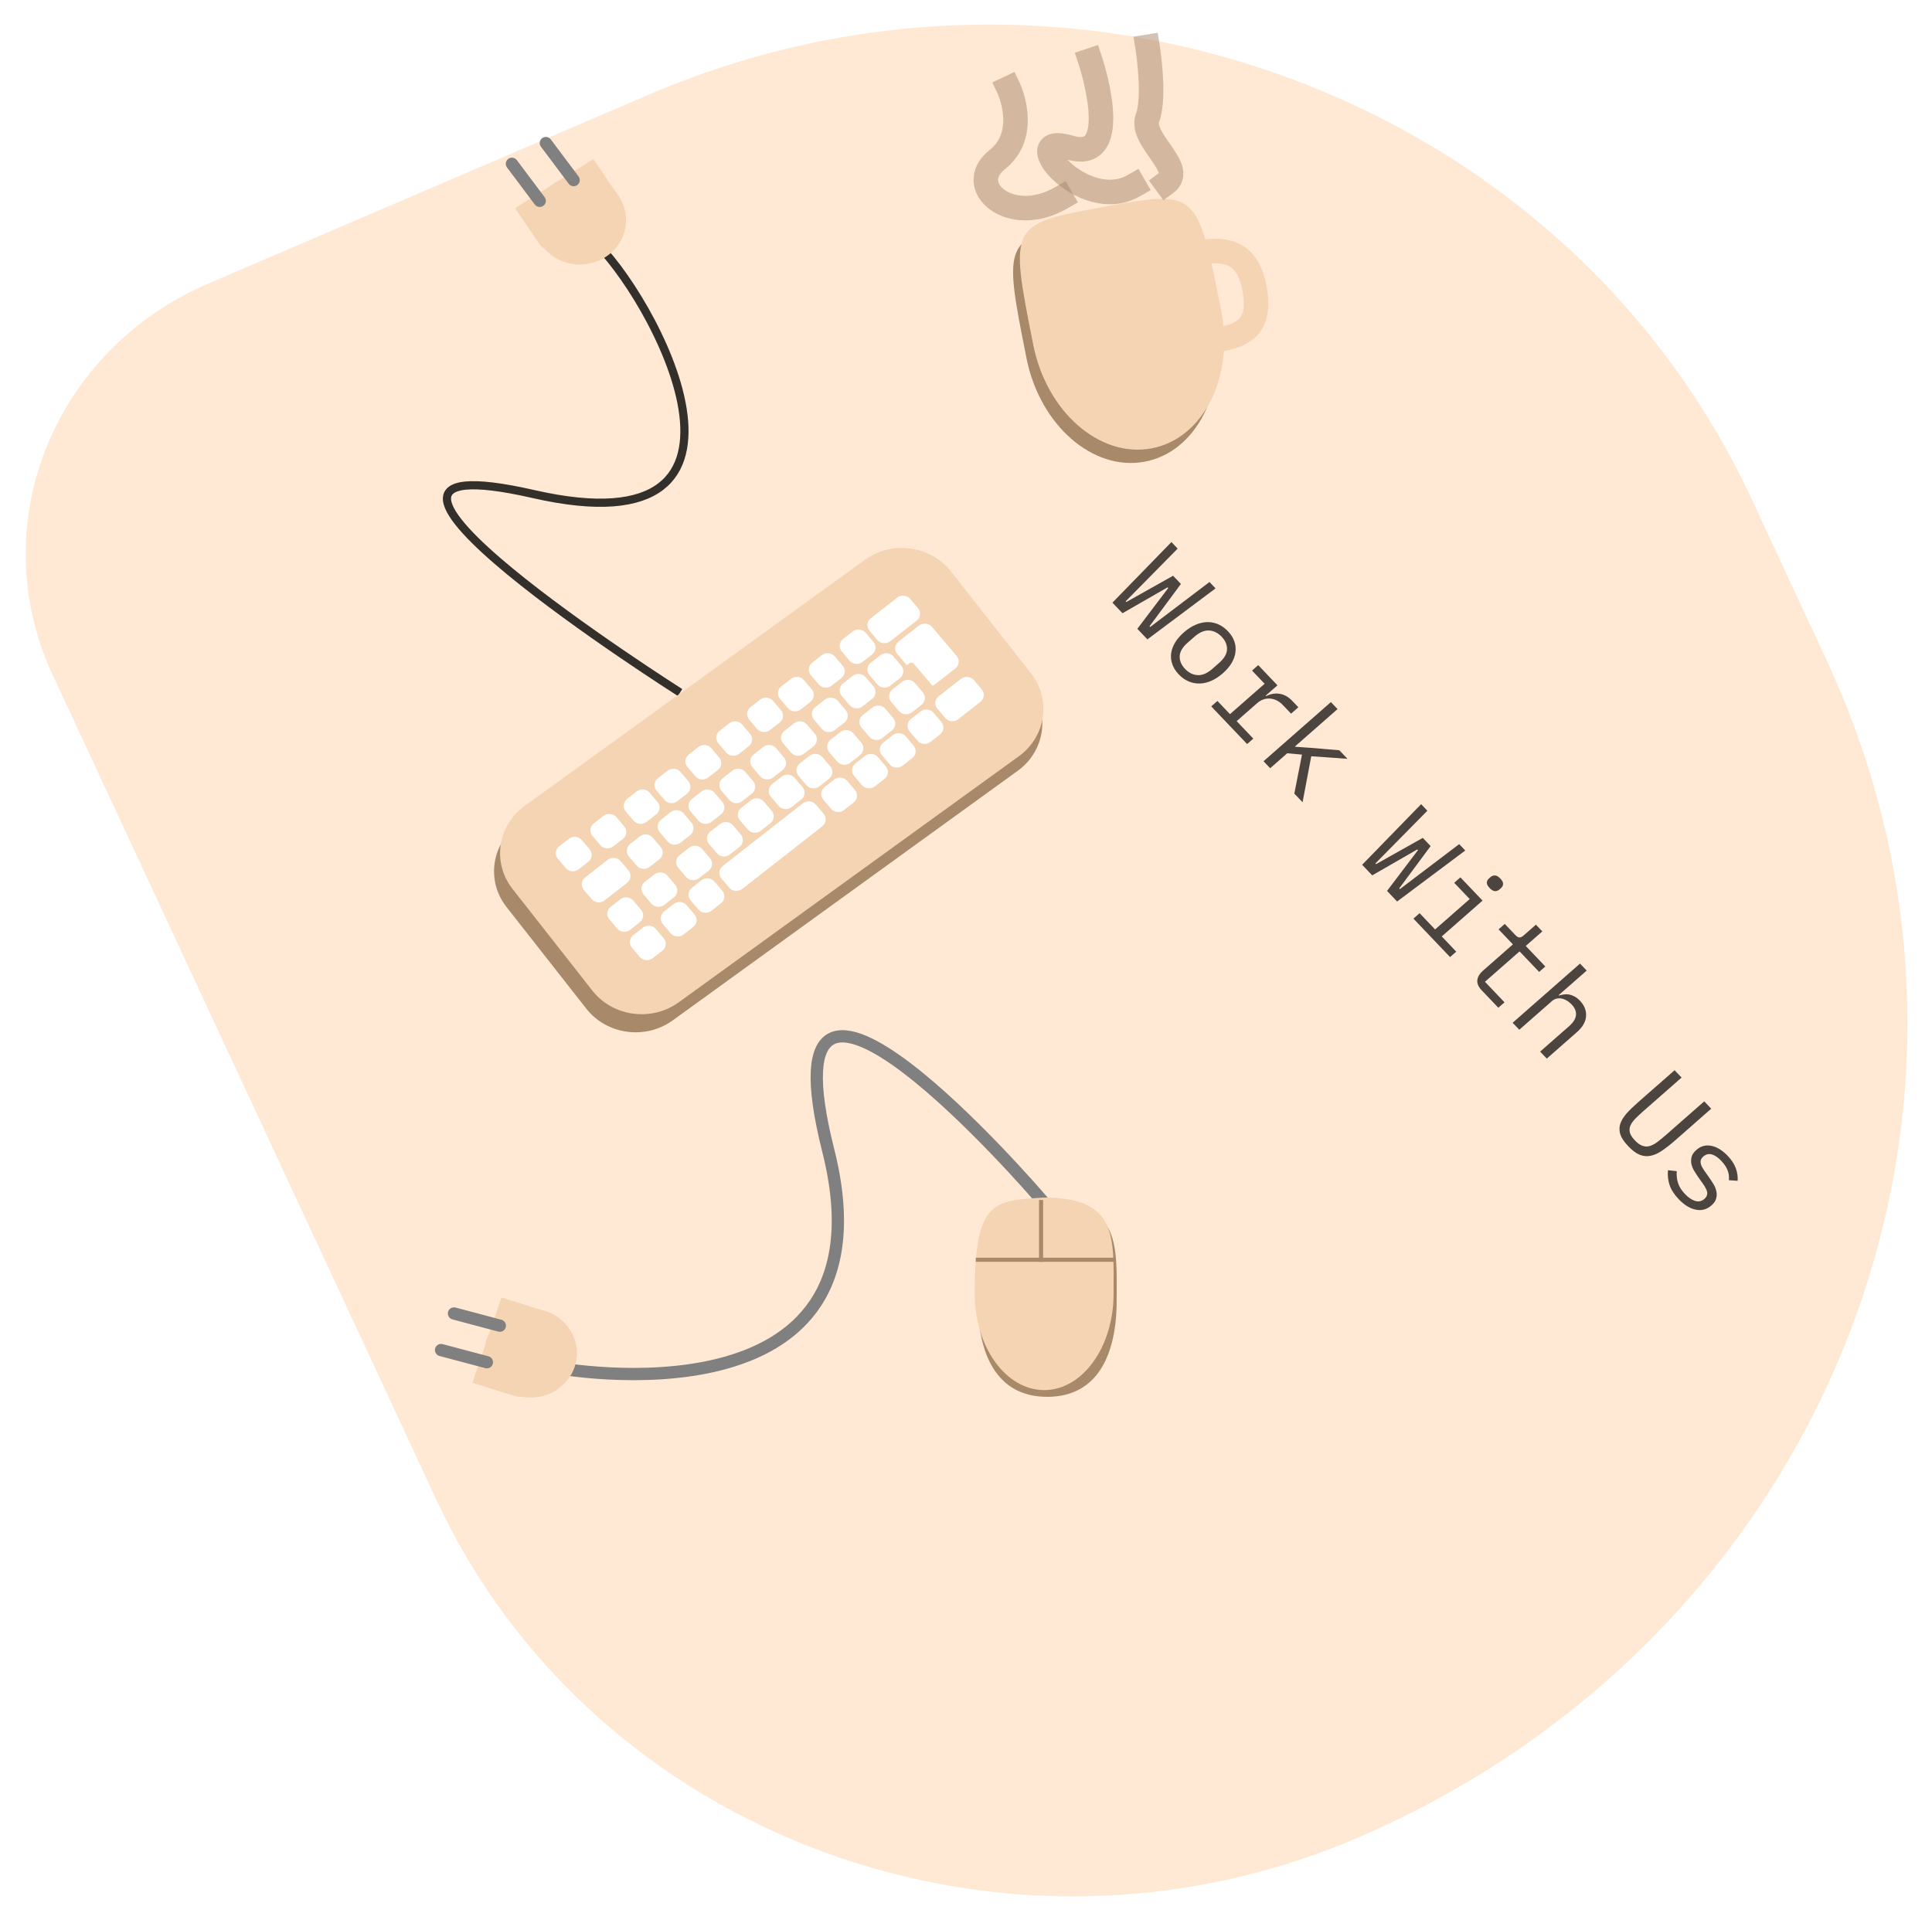 <svg width="472" height="470" viewBox="0 0 472 470" fill="none" xmlns="http://www.w3.org/2000/svg">
<g filter="url(#filter0_d_28_182)">
<path d="M14.846 158.879C-2.129 122.377 14.925 79.572 52.938 63.271L160.702 17.06C263.499 -27.021 384.045 17.267 429.95 115.978L448.216 155.256C499.335 265.179 447.977 394.083 333.505 443.17C247.652 479.986 146.973 442.998 108.634 360.556L14.846 158.879Z" fill="#FFE9D4"/>
</g>
<g filter="url(#filter1_d_28_182)">
<path d="M271.772 143.274L286.183 128.46L287.709 130.062L279.4 138.498L275.01 142.941L275.173 143.112L286.59 136.695L288.503 138.704L280.83 149.052L280.993 149.222L285.992 145.42L295.483 138.224L296.968 139.784L280.319 152.247L277.856 149.662L285.405 139.697L285.242 139.527L274.234 145.859L271.772 143.274ZM287.979 160.806C287.247 160.036 286.724 159.215 286.409 158.341C286.107 157.481 286.005 156.602 286.104 155.704C286.231 154.808 286.55 153.927 287.059 153.061C287.584 152.181 288.306 151.338 289.225 150.53C290.13 149.736 291.062 149.127 292.021 148.703C292.979 148.28 293.922 148.054 294.848 148.025C295.802 147.998 296.712 148.166 297.577 148.532C298.456 148.911 299.262 149.485 299.994 150.254C300.727 151.023 301.244 151.838 301.545 152.698C301.86 153.572 301.955 154.457 301.827 155.353C301.729 156.251 301.417 157.14 300.893 158.018C300.368 158.898 299.653 159.735 298.749 160.529C297.829 161.337 296.89 161.952 295.931 162.376C294.987 162.786 294.038 163.006 293.083 163.033C292.158 163.061 291.255 162.886 290.377 162.507C289.511 162.142 288.712 161.575 287.979 160.806ZM289.515 159.457C290.424 160.412 291.453 160.92 292.602 160.983C293.752 161.046 294.95 160.531 296.196 159.436L297.842 157.99C299.088 156.896 299.729 155.796 299.767 154.692C299.804 153.586 299.368 152.557 298.459 151.602C297.55 150.648 296.521 150.14 295.372 150.077C294.222 150.014 293.025 150.53 291.779 151.623L290.132 153.07C288.886 154.164 288.244 155.264 288.207 156.369C288.17 157.473 288.606 158.503 289.515 159.457ZM297.423 167.289L300.496 170.515L308.951 163.09L305.878 159.863L307.391 158.535L312.092 163.47L309.199 166.011L309.301 166.117C310.423 165.551 311.534 165.36 312.635 165.543C313.765 165.728 314.798 166.312 315.734 167.295L317.199 168.833L315.419 170.397L313.445 168.324C312.509 167.341 311.453 166.804 310.276 166.712C309.113 166.636 308.05 167.02 307.086 167.867L302.124 172.224L306.193 176.497L304.68 177.826L295.91 168.618L297.423 167.289ZM325.146 167.567L326.774 169.276L316.384 178.402L316.465 178.487L320.187 178.749L327.203 179.337L329.196 181.43L320.348 180.805L318.225 192.047L316.21 189.932L318.083 180.401L314.47 180.082L310.309 183.736L308.681 182.027L325.146 167.567ZM332.778 207.328L347.189 192.514L348.716 194.116L340.406 202.552L336.017 206.995L336.18 207.167L347.596 200.749L349.509 202.758L341.837 213.106L341.999 213.277L346.999 209.474L356.489 202.278L357.974 203.838L341.325 216.301L338.863 213.716L346.411 203.752L346.249 203.581L335.241 209.913L332.778 207.328ZM363.921 212.999C363.447 212.501 363.218 212.061 363.236 211.678C363.268 211.284 363.448 210.943 363.774 210.656L364.13 210.344C364.456 210.057 364.819 209.922 365.216 209.94C365.628 209.943 366.072 210.194 366.546 210.693C367.021 211.192 367.243 211.639 367.211 212.033C367.192 212.415 367.021 212.749 366.694 213.036L366.338 213.348C366.012 213.635 365.643 213.776 365.23 213.772C364.832 213.755 364.396 213.497 363.921 212.999ZM346.818 219.152L350.603 223.126L359.058 215.701L355.273 211.727L356.786 210.398L362.199 216.081L352.231 224.835L355.772 228.553L354.259 229.881L345.306 220.481L346.818 219.152ZM361.963 237.971C361.163 237.131 360.818 236.296 360.927 235.467C361.05 234.653 361.498 233.907 362.269 233.229L369.611 226.781L366.111 223.106L367.624 221.777L370.229 224.512C370.581 224.883 370.9 225.074 371.184 225.086C371.496 225.099 371.845 224.937 372.231 224.598L375.235 221.96L376.802 223.605L372.752 227.161L377.534 232.182L376.021 233.511L371.239 228.49L362.784 235.915L367.566 240.936L366.054 242.265L361.963 237.971ZM386.01 231.472L387.637 233.181L380.785 239.199L380.866 239.285C381.257 239.151 381.659 239.06 382.074 239.009C382.504 238.945 382.931 238.95 383.354 239.023C383.791 239.109 384.232 239.272 384.676 239.51C385.12 239.747 385.559 240.094 385.993 240.55C387.092 241.704 387.588 242.968 387.482 244.344C387.39 245.706 386.647 246.999 385.253 248.223L377.888 254.691L376.26 252.982L383.314 246.788C384.367 245.863 384.935 244.958 385.019 244.074C385.117 243.176 384.759 242.3 383.946 241.446C383.62 241.104 383.257 240.808 382.856 240.559C382.455 240.31 382.044 240.134 381.621 240.035C381.199 239.935 380.773 239.93 380.341 240.021C379.91 240.111 379.509 240.32 379.138 240.645L371.173 247.641L369.545 245.932L386.01 231.472ZM410.821 259.324L401.499 267.512C400.742 268.176 400.088 268.79 399.535 269.354C398.982 269.918 398.579 270.481 398.325 271.044C398.086 271.594 398.039 272.159 398.182 272.739C398.34 273.333 398.75 273.979 399.415 274.677C400.08 275.375 400.707 275.819 401.296 276.008C401.898 276.211 402.495 276.223 403.087 276.044C403.693 275.851 404.313 275.515 404.947 275.037C405.581 274.558 406.277 273.987 407.033 273.323L416.356 265.136L418.065 266.93L409.187 274.727C408.03 275.743 406.967 276.571 405.999 277.213C405.044 277.869 404.114 278.28 403.21 278.446C402.32 278.627 401.427 278.534 400.534 278.168C399.669 277.803 398.754 277.115 397.792 276.103C396.828 275.092 396.189 274.15 395.874 273.275C395.588 272.402 395.57 271.541 395.823 270.691C396.09 269.855 396.599 269.002 397.351 268.133C398.116 267.278 399.077 266.342 400.234 265.326L409.112 257.53L410.821 259.324ZM410.115 289.042C409.016 287.889 408.266 286.716 407.867 285.524C407.495 284.333 407.372 283.146 407.499 281.963L409.643 282.198C409.567 283.233 409.671 284.201 409.956 285.101C410.242 286.002 410.805 286.893 411.646 287.776C412.46 288.631 413.28 289.191 414.107 289.459C414.963 289.729 415.732 289.564 416.414 288.964C416.711 288.704 416.902 288.431 416.985 288.148C417.098 287.866 417.125 287.58 417.068 287.291C417.01 287.002 416.902 286.717 416.745 286.437C416.602 286.144 416.43 285.85 416.231 285.554L414.85 283.589C414.543 283.153 414.224 282.66 413.894 282.114C413.577 281.581 413.354 281.032 413.224 280.466C413.109 279.887 413.121 279.3 413.263 278.705C413.418 278.124 413.807 277.56 414.43 277.013C415.008 276.506 415.607 276.176 416.225 276.024C416.873 275.874 417.527 275.875 418.189 276.026C418.865 276.165 419.529 276.446 420.178 276.87C420.841 277.281 421.479 277.807 422.088 278.448C423.038 279.445 423.696 280.45 424.061 281.463C424.44 282.49 424.592 283.522 424.516 284.557L422.367 284.403C422.408 284.132 422.415 283.824 422.388 283.482C422.39 283.14 422.322 282.768 422.184 282.366C422.075 281.965 421.888 281.541 421.624 281.093C421.361 280.644 420.998 280.178 420.537 279.693C419.709 278.824 418.916 278.292 418.157 278.095C417.411 277.913 416.742 278.082 416.149 278.603C415.852 278.864 415.647 279.135 415.534 279.418C415.451 279.701 415.437 279.987 415.494 280.277C415.552 280.566 415.653 280.857 415.796 281.15C415.967 281.444 416.146 281.732 416.332 282.013L417.713 283.978C418.033 284.429 418.352 284.921 418.668 285.454C418.985 285.986 419.201 286.542 419.317 287.121C419.447 287.687 419.434 288.26 419.28 288.841C419.138 289.436 418.756 290.007 418.133 290.554C416.991 291.557 415.702 291.905 414.264 291.598C412.841 291.304 411.458 290.452 410.115 289.042Z" fill="black" fill-opacity="0.7"/>
</g>
<path d="M296.685 79.123C299.921 95.419 292.269 110.512 279.592 112.834C266.915 115.156 254.014 103.827 250.778 87.531C244.916 58.023 244.916 58.023 267.87 53.819C290.823 49.615 290.823 49.615 296.685 79.123Z" fill="#A8896A"/>
<path d="M298.341 75.872C301.577 92.168 293.925 107.261 281.248 109.583C268.572 111.904 255.67 100.576 252.434 84.28C246.573 54.773 246.573 54.772 269.527 50.568C292.48 46.364 292.48 46.364 298.341 75.872Z" fill="#F5D4B3"/>
<path d="M277.029 45.353C264.456 52.599 247.935 32.024 261.371 36.062C274.806 40.1 266.361 14.783 266.361 14.783" stroke="#A8896A" stroke-opacity="0.5" stroke-width="6" stroke-linecap="square"/>
<path d="M284.871 44.734C289.77 41.115 278.381 34.046 280.348 28.81C282.315 23.573 280.348 11.438 280.348 11.438" stroke="#A8896A" stroke-opacity="0.5" stroke-width="6" stroke-linecap="square"/>
<path d="M259.242 48.353C246.669 55.599 235.498 45.458 243.583 39.063C251.67 32.667 246.428 21.571 246.428 21.571" stroke="#A8896A" stroke-opacity="0.5" stroke-width="6" stroke-linecap="square"/>
<path d="M288.822 62.719C297.165 60.445 304.371 59.871 306.398 70.075C308.425 80.278 303.73 82.81 292.945 83.479" stroke="#F5D4B3" stroke-width="6" stroke-linecap="square"/>
<path d="M253.965 292.647C253.965 292.647 184.994 212.301 202.331 281.066C219.668 349.83 135.998 334.267 135.998 334.267" stroke="#808080" stroke-width="3" stroke-linecap="square"/>
<path d="M272.81 317.817C272.81 330.809 268.287 341.342 255.85 341.342C243.412 341.342 238.89 330.809 238.89 317.817C238.89 304.825 246.496 294.769 255.85 294.293C273.941 293.371 272.81 304.825 272.81 317.817Z" fill="#A8896A"/>
<path d="M272.056 316.171C272.056 329.164 264.463 339.696 255.096 339.696C245.729 339.696 238.136 329.164 238.136 316.171C238.136 293.371 242.659 293.371 255.096 292.647C273.187 292.647 272.056 302.419 272.056 316.171Z" fill="#F5D4B3"/>
<path d="M254.342 293.733V307.847" stroke="#A8896A" stroke-linecap="square"/>
<path d="M238.89 307.847H272.056" stroke="#A8896A" stroke-linecap="square"/>
<path d="M136.73 339.131C141.599 335.377 142.377 328.543 138.468 323.867C134.558 319.191 127.441 318.444 122.572 322.199C117.703 325.953 116.925 332.787 120.835 337.463C124.744 342.138 131.861 342.885 136.73 339.131Z" fill="#F5D4B3"/>
<path d="M115.406 337.907L122.516 317.057L132.906 320.325C134.884 320.947 135.963 322.991 135.315 324.891L130.551 338.861C129.903 340.76 127.774 341.796 125.796 341.173L115.406 337.907Z" fill="#F5D4B3"/>
<path d="M118.943 332.887L107.754 329.911" stroke="#808080" stroke-width="3" stroke-linecap="round"/>
<path d="M122.105 323.951L110.916 320.975" stroke="#808080" stroke-width="3" stroke-linecap="round"/>
<path d="M166.149 169.233C166.149 169.233 66.993 106.29 130.345 120.736C193.697 135.183 159.323 71.593 144.667 58.487" stroke="black" stroke-opacity="0.8" stroke-width="2"/>
<path d="M125.822 50.864L144.959 38.882L150.931 47.676C152.067 49.351 151.576 51.593 149.832 52.685L137.009 60.713C135.265 61.806 132.93 61.333 131.793 59.659L125.822 50.864Z" fill="#F5D4B3"/>
<path d="M141.651 64.639C147.896 64.639 152.958 59.778 152.958 53.782C152.958 47.785 147.896 42.924 141.651 42.924C135.407 42.924 130.345 47.785 130.345 53.782C130.345 59.778 135.407 64.639 141.651 64.639Z" fill="#F5D4B3"/>
<path d="M131.852 49.077L125.068 40.029" stroke="#808080" stroke-width="3" stroke-linecap="round"/>
<path d="M140.144 44.01L133.36 34.962" stroke="#808080" stroke-width="3" stroke-linecap="round"/>
<path d="M210.984 140.38L126.704 201.365C120.055 206.177 118.726 215.254 123.737 221.639L143.244 246.497C148.254 252.882 157.707 254.158 164.356 249.346L248.636 188.36C255.286 183.548 256.614 174.472 251.604 168.086L232.097 143.229C227.086 136.844 217.634 135.568 210.984 140.38Z" fill="#A8896A"/>
<path d="M211.252 136.831L128.176 196.946C121.526 201.757 120.198 210.834 125.209 217.22L144.715 242.077C149.726 248.462 159.178 249.738 165.828 244.926L248.904 184.812C255.553 180 256.882 170.923 251.871 164.538L232.364 139.68C227.354 133.295 217.901 132.019 211.252 136.831Z" fill="#F5D4B3"/>
<path d="M155.54 193.406L153.203 195.236C152.235 195.994 152.09 197.361 152.88 198.291L154.785 200.535C155.574 201.464 156.998 201.604 157.966 200.846L160.303 199.016C161.271 198.258 161.416 196.891 160.627 195.961L158.722 193.717C157.933 192.788 156.508 192.648 155.54 193.406Z" fill="white"/>
<path d="M163.832 198.473L161.495 200.303C160.527 201.06 160.382 202.428 161.171 203.358L163.076 205.602C163.866 206.531 165.29 206.671 166.258 205.913L168.595 204.083C169.563 203.325 169.708 201.958 168.919 201.028L167.013 198.784C166.224 197.854 164.8 197.715 163.832 198.473Z" fill="white"/>
<path d="M163.078 188.339L160.741 190.169C159.773 190.927 159.628 192.295 160.417 193.224L162.323 195.468C163.112 196.398 164.536 196.537 165.504 195.779L167.841 193.949C168.809 193.192 168.954 191.824 168.165 190.894L166.26 188.65C165.471 187.721 164.046 187.582 163.078 188.339Z" fill="white"/>
<path d="M171.37 193.406L169.033 195.236C168.065 195.994 167.92 197.361 168.709 198.291L170.614 200.535C171.403 201.464 172.828 201.604 173.796 200.846L176.133 199.016C177.101 198.258 177.246 196.891 176.457 195.961L174.551 193.717C173.762 192.788 172.338 192.648 171.37 193.406Z" fill="white"/>
<path d="M170.616 182.549L168.279 184.378C167.311 185.136 167.166 186.504 167.955 187.433L169.861 189.678C170.65 190.607 172.074 190.746 173.042 189.988L175.379 188.159C176.347 187.401 176.492 186.033 175.703 185.104L173.798 182.86C173.008 181.93 171.584 181.791 170.616 182.549Z" fill="white"/>
<path d="M178.154 176.758L175.817 178.588C174.849 179.345 174.704 180.713 175.493 181.643L177.398 183.887C178.188 184.816 179.612 184.955 180.58 184.198L182.917 182.368C183.885 181.61 184.03 180.242 183.241 179.313L181.335 177.069C180.546 176.139 179.122 176 178.154 176.758Z" fill="white"/>
<path d="M186.445 182.549L184.109 184.378C183.141 185.136 182.996 186.504 183.785 187.433L185.69 189.678C186.479 190.607 187.904 190.746 188.872 189.988L191.209 188.159C192.177 187.401 192.321 186.033 191.532 185.104L189.627 182.86C188.838 181.93 187.413 181.791 186.445 182.549Z" fill="white"/>
<path d="M190.968 189.787L188.631 191.617C187.663 192.374 187.518 193.742 188.307 194.672L190.213 196.916C191.002 197.845 192.426 197.985 193.394 197.227L195.731 195.397C196.699 194.639 196.844 193.271 196.055 192.342L194.15 190.098C193.361 189.168 191.936 189.029 190.968 189.787Z" fill="white"/>
<path d="M197.752 184.72L195.415 186.55C194.447 187.308 194.302 188.675 195.092 189.605L196.997 191.849C197.786 192.778 199.21 192.918 200.178 192.16L202.515 190.33C203.483 189.572 203.628 188.205 202.839 187.275L200.934 185.031C200.145 184.102 198.72 183.962 197.752 184.72Z" fill="white"/>
<path d="M193.983 176.758L191.646 178.588C190.678 179.345 190.533 180.713 191.323 181.643L193.228 183.887C194.017 184.816 195.441 184.955 196.409 184.198L198.746 182.368C199.714 181.61 199.859 180.242 199.07 179.313L197.165 177.069C196.376 176.139 194.951 176 193.983 176.758Z" fill="white"/>
<path d="M185.692 170.967L183.355 172.797C182.387 173.555 182.242 174.923 183.031 175.852L184.936 178.096C185.725 179.026 187.15 179.165 188.118 178.407L190.455 176.577C191.423 175.82 191.568 174.452 190.778 173.522L188.873 171.278C188.084 170.349 186.66 170.21 185.692 170.967Z" fill="white"/>
<path d="M193.229 165.901L190.893 167.73C189.925 168.488 189.78 169.856 190.569 170.785L192.474 173.029C193.263 173.959 194.688 174.098 195.656 173.34L197.993 171.511C198.961 170.753 199.106 169.385 198.316 168.455L196.411 166.211C195.622 165.282 194.197 165.143 193.229 165.901Z" fill="white"/>
<path d="M201.521 170.967L199.184 172.797C198.216 173.555 198.071 174.923 198.86 175.852L200.766 178.096C201.555 179.026 202.979 179.165 203.947 178.407L206.284 176.577C207.252 175.82 207.397 174.452 206.608 173.522L204.703 171.278C203.914 170.349 202.489 170.21 201.521 170.967Z" fill="white"/>
<path d="M200.767 160.11L198.43 161.939C197.462 162.697 197.317 164.065 198.107 164.995L200.012 167.239C200.801 168.168 202.226 168.307 203.194 167.55L205.53 165.72C206.498 164.962 206.643 163.594 205.854 162.665L203.949 160.421C203.16 159.491 201.735 159.352 200.767 160.11Z" fill="white"/>
<path d="M208.305 165.177L205.968 167.006C205 167.764 204.855 169.132 205.645 170.061L207.55 172.305C208.339 173.235 209.763 173.374 210.731 172.616L213.068 170.787C214.036 170.029 214.181 168.661 213.392 167.732L211.487 165.488C210.698 164.558 209.273 164.419 208.305 165.177Z" fill="white"/>
<path d="M210.462 177.793C209.673 176.863 209.818 175.495 210.786 174.737L213.123 172.908C214.091 172.15 215.515 172.289 216.304 173.219L218.21 175.463C218.999 176.393 218.854 177.76 217.886 178.518L215.549 180.348C214.581 181.106 213.156 180.967 212.367 180.037L210.462 177.793Z" fill="white"/>
<path d="M203.782 190.511L201.446 192.34C200.478 193.098 200.333 194.466 201.122 195.396L203.027 197.64C203.816 198.569 205.241 198.708 206.209 197.951L208.546 196.121C209.514 195.363 209.658 193.995 208.869 193.066L206.964 190.822C206.175 189.892 204.75 189.753 203.782 190.511Z" fill="white"/>
<path d="M211.32 184.72L208.983 186.55C208.015 187.308 207.87 188.675 208.66 189.605L210.565 191.849C211.354 192.778 212.779 192.918 213.747 192.16L216.083 190.33C217.051 189.572 217.196 188.205 216.407 187.275L214.502 185.031C213.713 184.102 212.288 183.962 211.32 184.72Z" fill="white"/>
<path d="M218.104 179.653L215.767 181.483C214.799 182.241 214.655 183.609 215.444 184.538L217.349 186.782C218.138 187.712 219.563 187.851 220.531 187.093L222.867 185.263C223.835 184.506 223.98 183.138 223.191 182.208L221.286 179.964C220.497 179.035 219.072 178.896 218.104 179.653Z" fill="white"/>
<path d="M224.888 173.863L222.552 175.692C221.584 176.45 221.439 177.818 222.228 178.747L224.133 180.991C224.922 181.921 226.347 182.06 227.315 181.302L229.652 179.473C230.62 178.715 230.765 177.347 229.975 176.418L228.07 174.174C227.281 173.244 225.856 173.105 224.888 173.863Z" fill="white"/>
<path d="M220.366 166.624L218.029 168.454C217.061 169.212 216.916 170.58 217.705 171.509L219.61 173.753C220.399 174.683 221.824 174.822 222.792 174.064L225.129 172.234C226.097 171.477 226.242 170.109 225.453 169.179L223.547 166.935C222.758 166.006 221.334 165.867 220.366 166.624Z" fill="white"/>
<path d="M234.755 165.901L229.336 170.143C228.368 170.901 228.223 172.269 229.012 173.199L230.917 175.443C231.706 176.372 233.131 176.511 234.099 175.753L239.518 171.511C240.486 170.753 240.631 169.385 239.842 168.456L237.936 166.211C237.147 165.282 235.723 165.143 234.755 165.901Z" fill="white"/>
<path d="M215.089 160.11L212.752 161.939C211.784 162.697 211.639 164.065 212.429 164.995L214.334 167.239C215.123 168.168 216.547 168.307 217.515 167.55L219.852 165.72C220.82 164.962 220.965 163.594 220.176 162.665L218.271 160.421C217.482 159.491 216.057 159.352 215.089 160.11Z" fill="white"/>
<path d="M208.305 154.319L205.968 156.149C205 156.907 204.855 158.274 205.645 159.204L207.55 161.448C208.339 162.377 209.763 162.517 210.731 161.759L213.068 159.929C214.036 159.171 214.181 157.804 213.392 156.874L211.487 154.63C210.698 153.701 209.273 153.561 208.305 154.319Z" fill="white"/>
<path d="M219.181 146.049L212.752 151.082C211.784 151.84 211.639 153.208 212.429 154.137L214.334 156.381C215.123 157.311 216.547 157.45 217.515 156.692L223.944 151.659C224.912 150.901 225.057 149.533 224.268 148.604L222.363 146.36C221.573 145.43 220.149 145.291 219.181 146.049Z" fill="white"/>
<path d="M224.5 152.871L219.536 156.758C218.568 157.515 218.423 158.883 219.213 159.813L225.249 166.923C226.038 167.852 227.463 167.991 228.431 167.233L233.395 163.347C234.363 162.589 234.508 161.221 233.718 160.292L227.682 153.182C226.893 152.253 225.468 152.113 224.5 152.871Z" fill="white"/>
<path d="M205.29 178.93L202.953 180.759C201.985 181.517 201.84 182.885 202.629 183.814L204.535 186.058C205.324 186.988 206.748 187.127 207.716 186.369L210.053 184.54C211.021 183.782 211.166 182.414 210.377 181.484L208.472 179.24C207.682 178.311 206.258 178.172 205.29 178.93Z" fill="white"/>
<path d="M178.908 188.339L176.571 190.169C175.603 190.927 175.458 192.295 176.247 193.224L178.152 195.468C178.941 196.398 180.366 196.537 181.334 195.779L183.671 193.949C184.639 193.192 184.784 191.824 183.994 190.894L182.089 188.65C181.3 187.721 179.876 187.582 178.908 188.339Z" fill="white"/>
<path d="M205.29 178.93L202.953 180.759C201.985 181.517 201.84 182.885 202.629 183.814L204.535 186.058C205.324 186.988 206.748 187.127 207.716 186.369L210.053 184.54C211.021 183.782 211.166 182.414 210.377 181.484L208.472 179.24C207.682 178.311 206.258 178.172 205.29 178.93Z" fill="white"/>
<path d="M183.43 195.578L181.093 197.407C180.125 198.165 179.98 199.533 180.77 200.462L182.675 202.706C183.464 203.636 184.889 203.775 185.856 203.017L188.193 201.188C189.161 200.43 189.306 199.062 188.517 198.133L186.612 195.889C185.823 194.959 184.398 194.82 183.43 195.578Z" fill="white"/>
<path d="M175.892 201.368L173.555 203.198C172.587 203.956 172.443 205.324 173.232 206.253L175.137 208.497C175.926 209.427 177.351 209.566 178.319 208.808L180.655 206.978C181.623 206.221 181.768 204.853 180.979 203.923L179.074 201.679C178.285 200.75 176.86 200.611 175.892 201.368Z" fill="white"/>
<path d="M168.355 207.159L166.018 208.989C165.05 209.746 164.905 211.114 165.694 212.044L167.599 214.288C168.388 215.217 169.813 215.356 170.781 214.599L173.118 212.769C174.086 212.011 174.231 210.643 173.441 209.714L171.536 207.47C170.747 206.54 169.323 206.401 168.355 207.159Z" fill="white"/>
<path d="M221.411 162.694L222.182 162.09C222.505 161.838 222.98 161.884 223.243 162.194L227.958 167.747L226.603 168.808L221.411 162.694Z" fill="#F5D4B3"/>
<path d="M142.634 217.472C141.844 216.543 141.99 215.175 142.958 214.417L148.442 210.124C149.409 209.366 150.834 209.505 151.623 210.435L153.528 212.679C154.317 213.609 154.173 214.977 153.205 215.735L147.721 220.028C146.753 220.785 145.328 220.646 144.539 219.716L142.634 217.472Z" fill="white"/>
<path d="M138.957 204.988L136.62 206.817C135.652 207.575 135.507 208.943 136.296 209.872L138.202 212.116C138.991 213.046 140.415 213.185 141.383 212.427L143.72 210.598C144.688 209.84 144.833 208.472 144.044 207.542L142.139 205.298C141.349 204.369 139.925 204.23 138.957 204.988Z" fill="white"/>
<path d="M164.586 220.912L162.249 222.741C161.281 223.499 161.136 224.867 161.925 225.797L163.83 228.041C164.619 228.97 166.044 229.109 167.012 228.351L169.349 226.522C170.317 225.764 170.462 224.396 169.673 223.467L167.767 221.223C166.978 220.293 165.554 220.154 164.586 220.912Z" fill="white"/>
<path d="M171.37 215.121L169.033 216.951C168.065 217.709 167.92 219.076 168.709 220.006L170.614 222.25C171.403 223.179 172.828 223.319 173.796 222.561L176.133 220.731C177.101 219.973 177.246 218.606 176.457 217.676L174.551 215.432C173.762 214.503 172.338 214.363 171.37 215.121Z" fill="white"/>
<path d="M196.135 196.302L176.571 211.618C175.603 212.376 175.458 213.744 176.247 214.674L178.152 216.918C178.941 217.847 180.366 217.986 181.334 217.228L200.898 201.912C201.866 201.154 202.011 199.786 201.222 198.856L199.317 196.612C198.527 195.683 197.103 195.544 196.135 196.302Z" fill="white"/>
<path d="M157.213 218.558C156.424 217.629 156.569 216.261 157.537 215.503L159.874 213.674C160.842 212.916 162.267 213.055 163.056 213.984L164.961 216.228C165.75 217.158 165.605 218.526 164.637 219.283L162.301 221.113C161.332 221.871 159.908 221.731 159.119 220.802L157.213 218.558Z" fill="white"/>
<path d="M153.637 209.279C152.847 208.35 152.992 206.982 153.961 206.224L156.297 204.395C157.265 203.637 158.69 203.776 159.479 204.705L161.384 206.949C162.173 207.879 162.029 209.247 161.061 210.005L158.724 211.834C157.755 212.592 156.331 212.453 155.542 211.523L153.637 209.279Z" fill="white"/>
<path d="M144.747 204.269C143.958 203.34 144.103 201.972 145.071 201.214L147.408 199.385C148.376 198.627 149.801 198.766 150.59 199.695L152.495 201.94C153.284 202.869 153.139 204.237 152.171 204.995L149.834 206.824C148.866 207.582 147.442 207.443 146.653 206.514L144.747 204.269Z" fill="white"/>
<path d="M157.048 226.702L154.711 228.532C153.743 229.29 153.598 230.658 154.387 231.587L156.292 233.831C157.082 234.761 158.506 234.9 159.474 234.142L161.811 232.313C162.779 231.555 162.924 230.187 162.135 229.257L160.229 227.013C159.44 226.084 158.016 225.945 157.048 226.702Z" fill="white"/>
<path d="M148.871 224.661C148.081 223.731 148.226 222.363 149.194 221.606L151.531 219.776C152.499 219.018 153.923 219.158 154.712 220.087L156.618 222.331C157.407 223.26 157.262 224.628 156.294 225.386L153.957 227.215C152.989 227.973 151.565 227.834 150.775 226.905L148.871 224.661Z" fill="white"/>
<defs>
<filter id="filter0_d_28_182" x="0.276" y="0" width="471.724" height="469.419" filterUnits="userSpaceOnUse" color-interpolation-filters="sRGB">
<feFlood flood-opacity="0" result="BackgroundImageFix"/>
<feColorMatrix in="SourceAlpha" type="matrix" values="0 0 0 0 0 0 0 0 0 0 0 0 0 0 0 0 0 0 127 0" result="hardAlpha"/>
<feOffset dx="-2" dy="6"/>
<feGaussianBlur stdDeviation="3"/>
<feComposite in2="hardAlpha" operator="out"/>
<feColorMatrix type="matrix" values="0 0 0 0 0 0 0 0 0 0 0 0 0 0 0 0 0 0 0.2 0"/>
<feBlend mode="normal" in2="BackgroundImageFix" result="effect1_dropShadow_28_182"/>
<feBlend mode="normal" in="SourceGraphic" in2="effect1_dropShadow_28_182" result="shape"/>
</filter>
<filter id="filter1_d_28_182" x="271.772" y="128.46" width="152.762" height="167.246" filterUnits="userSpaceOnUse" color-interpolation-filters="sRGB">
<feFlood flood-opacity="0" result="BackgroundImageFix"/>
<feColorMatrix in="SourceAlpha" type="matrix" values="0 0 0 0 0 0 0 0 0 0 0 0 0 0 0 0 0 0 127 0" result="hardAlpha"/>
<feOffset dy="4"/>
<feComposite in2="hardAlpha" operator="out"/>
<feColorMatrix type="matrix" values="0 0 0 0 0 0 0 0 0 0 0 0 0 0 0 0 0 0 0.25 0"/>
<feBlend mode="normal" in2="BackgroundImageFix" result="effect1_dropShadow_28_182"/>
<feBlend mode="normal" in="SourceGraphic" in2="effect1_dropShadow_28_182" result="shape"/>
</filter>
</defs>
</svg>
